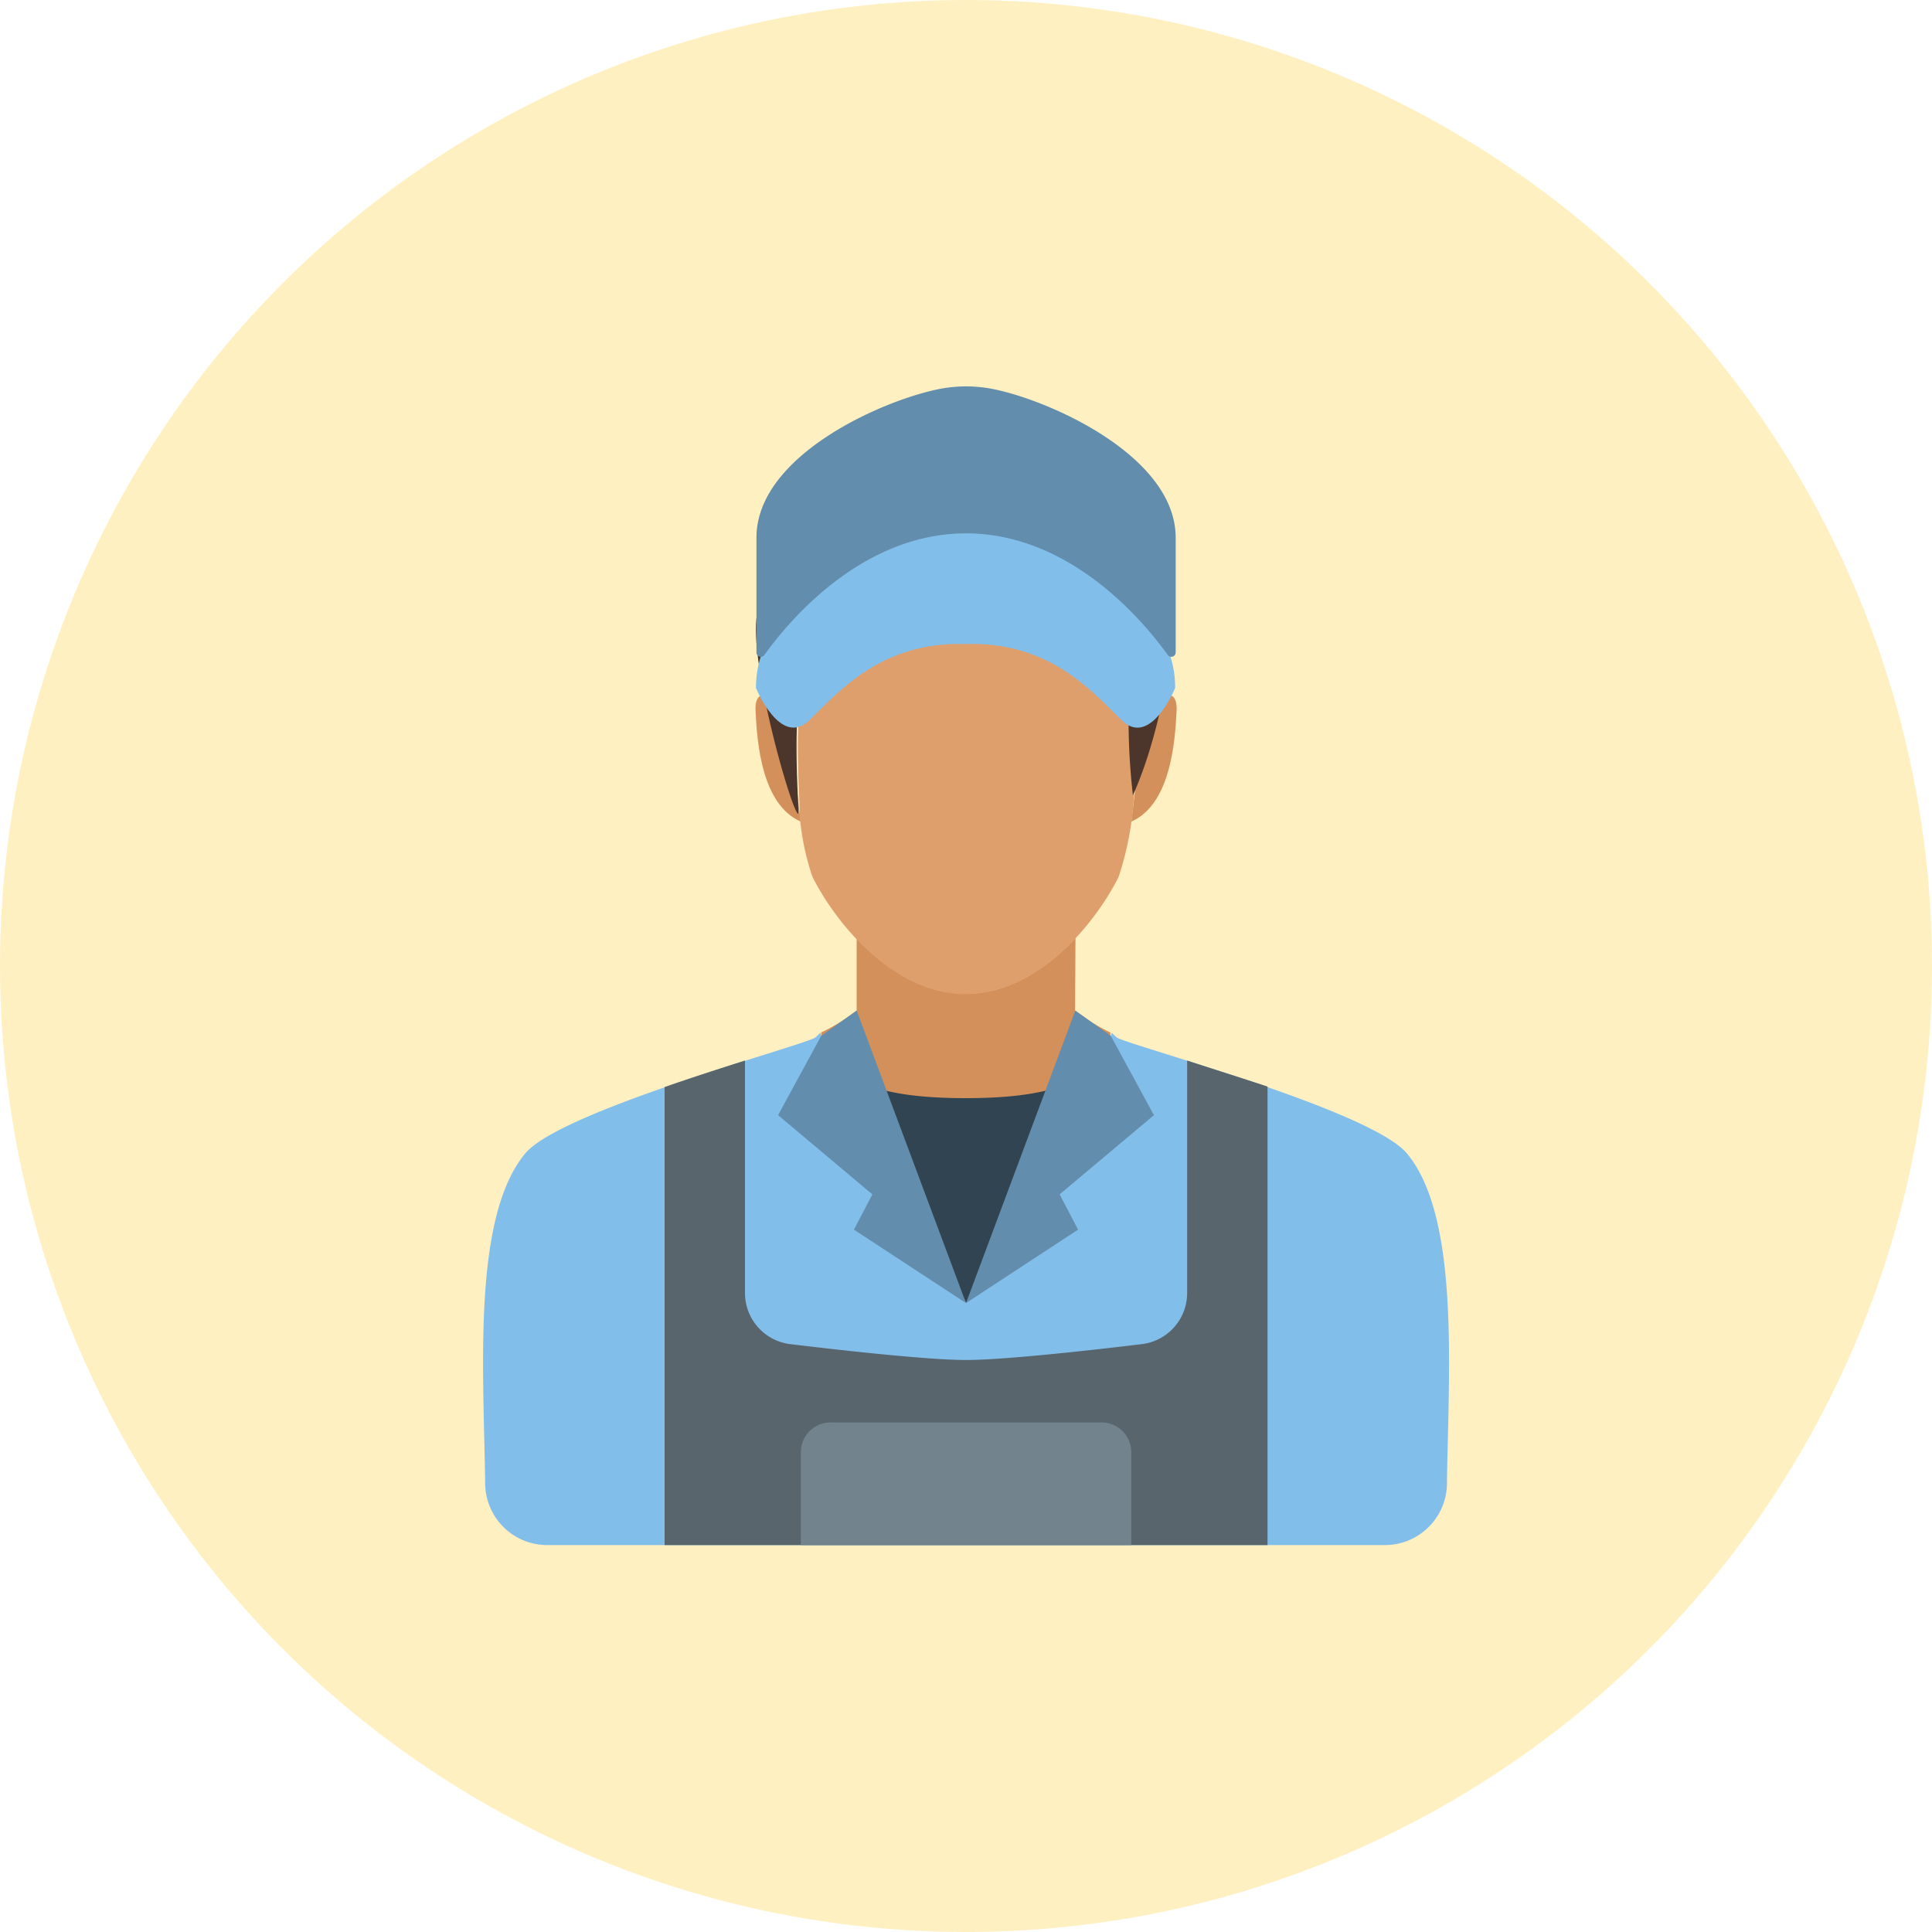 <svg id="katman_1" data-name="katman 1" xmlns="http://www.w3.org/2000/svg" viewBox="0 0 150 150"><defs><style>.cls-1{opacity:0.35;}.cls-2{fill:#fed54c;}.cls-3{fill:#82beea;}.cls-4{fill:#304452;}.cls-5{fill:#d4905b;}.cls-6{fill:#df9f6c;}.cls-7{fill:#4c352a;}.cls-8{fill:#58656d;}.cls-9{fill:#628dac;}.cls-10{fill:#73838e;}</style></defs><g class="cls-1"><circle class="cls-2" cx="75" cy="75" r="75"/></g><path class="cls-3" d="M1022.27,542.59c-2.84-3.4-21.8-8.45-22.52-9a4,4,0,0,1-.39-.37c-.76,2.86-3.24,3.35-11.32,5.1-8.07-1.75-10.55-2.24-11.31-5.1-.16.16-.29.29-.39.37-.72.57-19.68,5.62-22.52,9-4.15,5-3.22,17-3.11,25.76A4.82,4.82,0,0,0,955.6,573h64.88a4.82,4.82,0,0,0,4.9-4.69C1025.49,559.64,1026.42,547.55,1022.27,542.59Z" transform="translate(-913.04 -453.04)"/><path class="cls-4" d="M997.25,538.85l1-3.72c-1.46,1.3-4.37,1.91-10.19,3.17a56.58,56.58,0,0,1-8.55-2.2l5.79,12.75,2.76,5.36Z" transform="translate(-913.04 -453.04)"/><path class="cls-5" d="M1001.68,507.93c-.2,3.12-.46,6.36-.81,8.9,3-1.32,3.4-6,3.52-8.61C1004.5,506,1002.52,507.3,1001.68,507.93Z" transform="translate(-913.04 -453.04)"/><path class="cls-5" d="M974.4,507.93c.2,3.12.47,6.36.81,8.9-3-1.32-3.39-6-3.51-8.61C971.59,506,973.57,507.3,974.4,507.93Z" transform="translate(-913.04 -453.04)"/><path class="cls-5" d="M996.54,525.87c-2.18,2.32-5.11,4.32-8.51,4.32h0c-3.39,0-6.31-2-8.48-4.29v5.6a14.9,14.9,0,0,1-2.75,1.7s0,.12,0,.32c.85,2.9,3.24,4.78,11.22,4.78s10.37-1.88,11.23-4.78c0-.2,0-.32,0-.32a14.45,14.45,0,0,1-2.74-1.7Z" transform="translate(-913.04 -453.04)"/><path class="cls-6" d="M1000.86,505.79c0-.33-.26-4.05-.83-5-1.36-2.33-5.53-3.39-6.27-3.4s-3.43,1.81-4.36,2.09a13.53,13.53,0,0,1-6.83-.57c-1.22-.56-3.25,1.28-4.6,1.74-4.11,1.4-2.74,14.68-2.85,15.54a19.42,19.42,0,0,0,1,4.93c1.65,3.3,6.09,9.1,11.89,9.1h0c5.8,0,10.24-5.8,11.88-9.1a24.21,24.21,0,0,0,1.19-6.3A53,53,0,0,1,1000.86,505.79Z" transform="translate(-913.04 -453.04)"/><path class="cls-7" d="M1001,514.79a50.93,50.93,0,0,1-.24-9c0-.33-.26-4.05-.84-5-1.35-2.33-5.53-3.39-6.26-3.4s-3.44,1.81-4.37,2.09a13.5,13.5,0,0,1-6.82-.57c-1.22-.56-3.26,1.28-4.61,1.74-4.16,1.42-2.69,15-2.85,15.58-.52-.16-4.09-12.63-3.11-15.84.3-1,0-3,.41-3.9a40.07,40.07,0,0,1,2.39-4.77c.58-.64,3.69-1.46,4.2-3.08s3-.72,3.53-1,.54-1.26,1.25-1.61c1.26-.61,3.82,1,4,1.06,0,0,1.21-.76.06-2.34,0,0,3.18-1.46,6.18,2.8a2.36,2.36,0,0,0-.05-2.27s1.4-.24,3.54,4a2.83,2.83,0,0,1,1.4-.76s-.55,3.16-.15,3.8c0,0,5.62,4,5.62,8C1004.32,500.36,1003.8,508.49,1001,514.79Z" transform="translate(-913.04 -453.04)"/><path class="cls-8" d="M1005.21,535.38v18.08a4,4,0,0,1-3.62,3.95c-4.13.5-10.7,1.22-13.55,1.22s-9.41-.72-13.54-1.22a4,4,0,0,1-3.62-3.95V535.38c-1.88.6-4.07,1.3-6.24,2.06V573h46.81v-35.6C1009.28,536.68,1007.09,536,1005.21,535.38Z" transform="translate(-913.04 -453.04)"/><polygon class="cls-9" points="66.51 78.46 63.76 80.42 60.41 86.58 67.73 92.73 66.3 95.47 75 101.17 66.51 78.46"/><polygon class="cls-9" points="83.49 78.46 86.24 80.42 89.59 86.58 82.27 92.73 83.7 95.47 75 101.17 83.49 78.46"/><path class="cls-10" d="M975.22,565.78V573h25.65v-7.26a2.3,2.3,0,0,0-2.34-2.26h-21A2.3,2.3,0,0,0,975.22,565.78Z" transform="translate(-913.04 -453.04)"/><path class="cls-3" d="M988,493.36s-16.27,3.55-16.27,13.09c0,0,1.89,4.66,4.13,2.52s5.54-6.14,12.14-5.93c6.61-.21,9.9,3.78,12.14,5.93s4.14-2.52,4.14-2.52C1004.32,496.91,988,493.36,988,493.36Z" transform="translate(-913.04 -453.04)"/><path class="cls-9" d="M989.65,483.16a10.79,10.79,0,0,0-3.21,0c-4.1.62-14.67,5-14.67,11.63v8.89a.34.34,0,0,0,.61.22c1.8-2.52,7.5-9.45,15.66-9.45s13.87,6.93,15.67,9.45a.34.34,0,0,0,.61-.22v-8.89C1004.32,488.2,993.75,483.78,989.65,483.16Z" transform="translate(-913.04 -453.04)"/></svg>